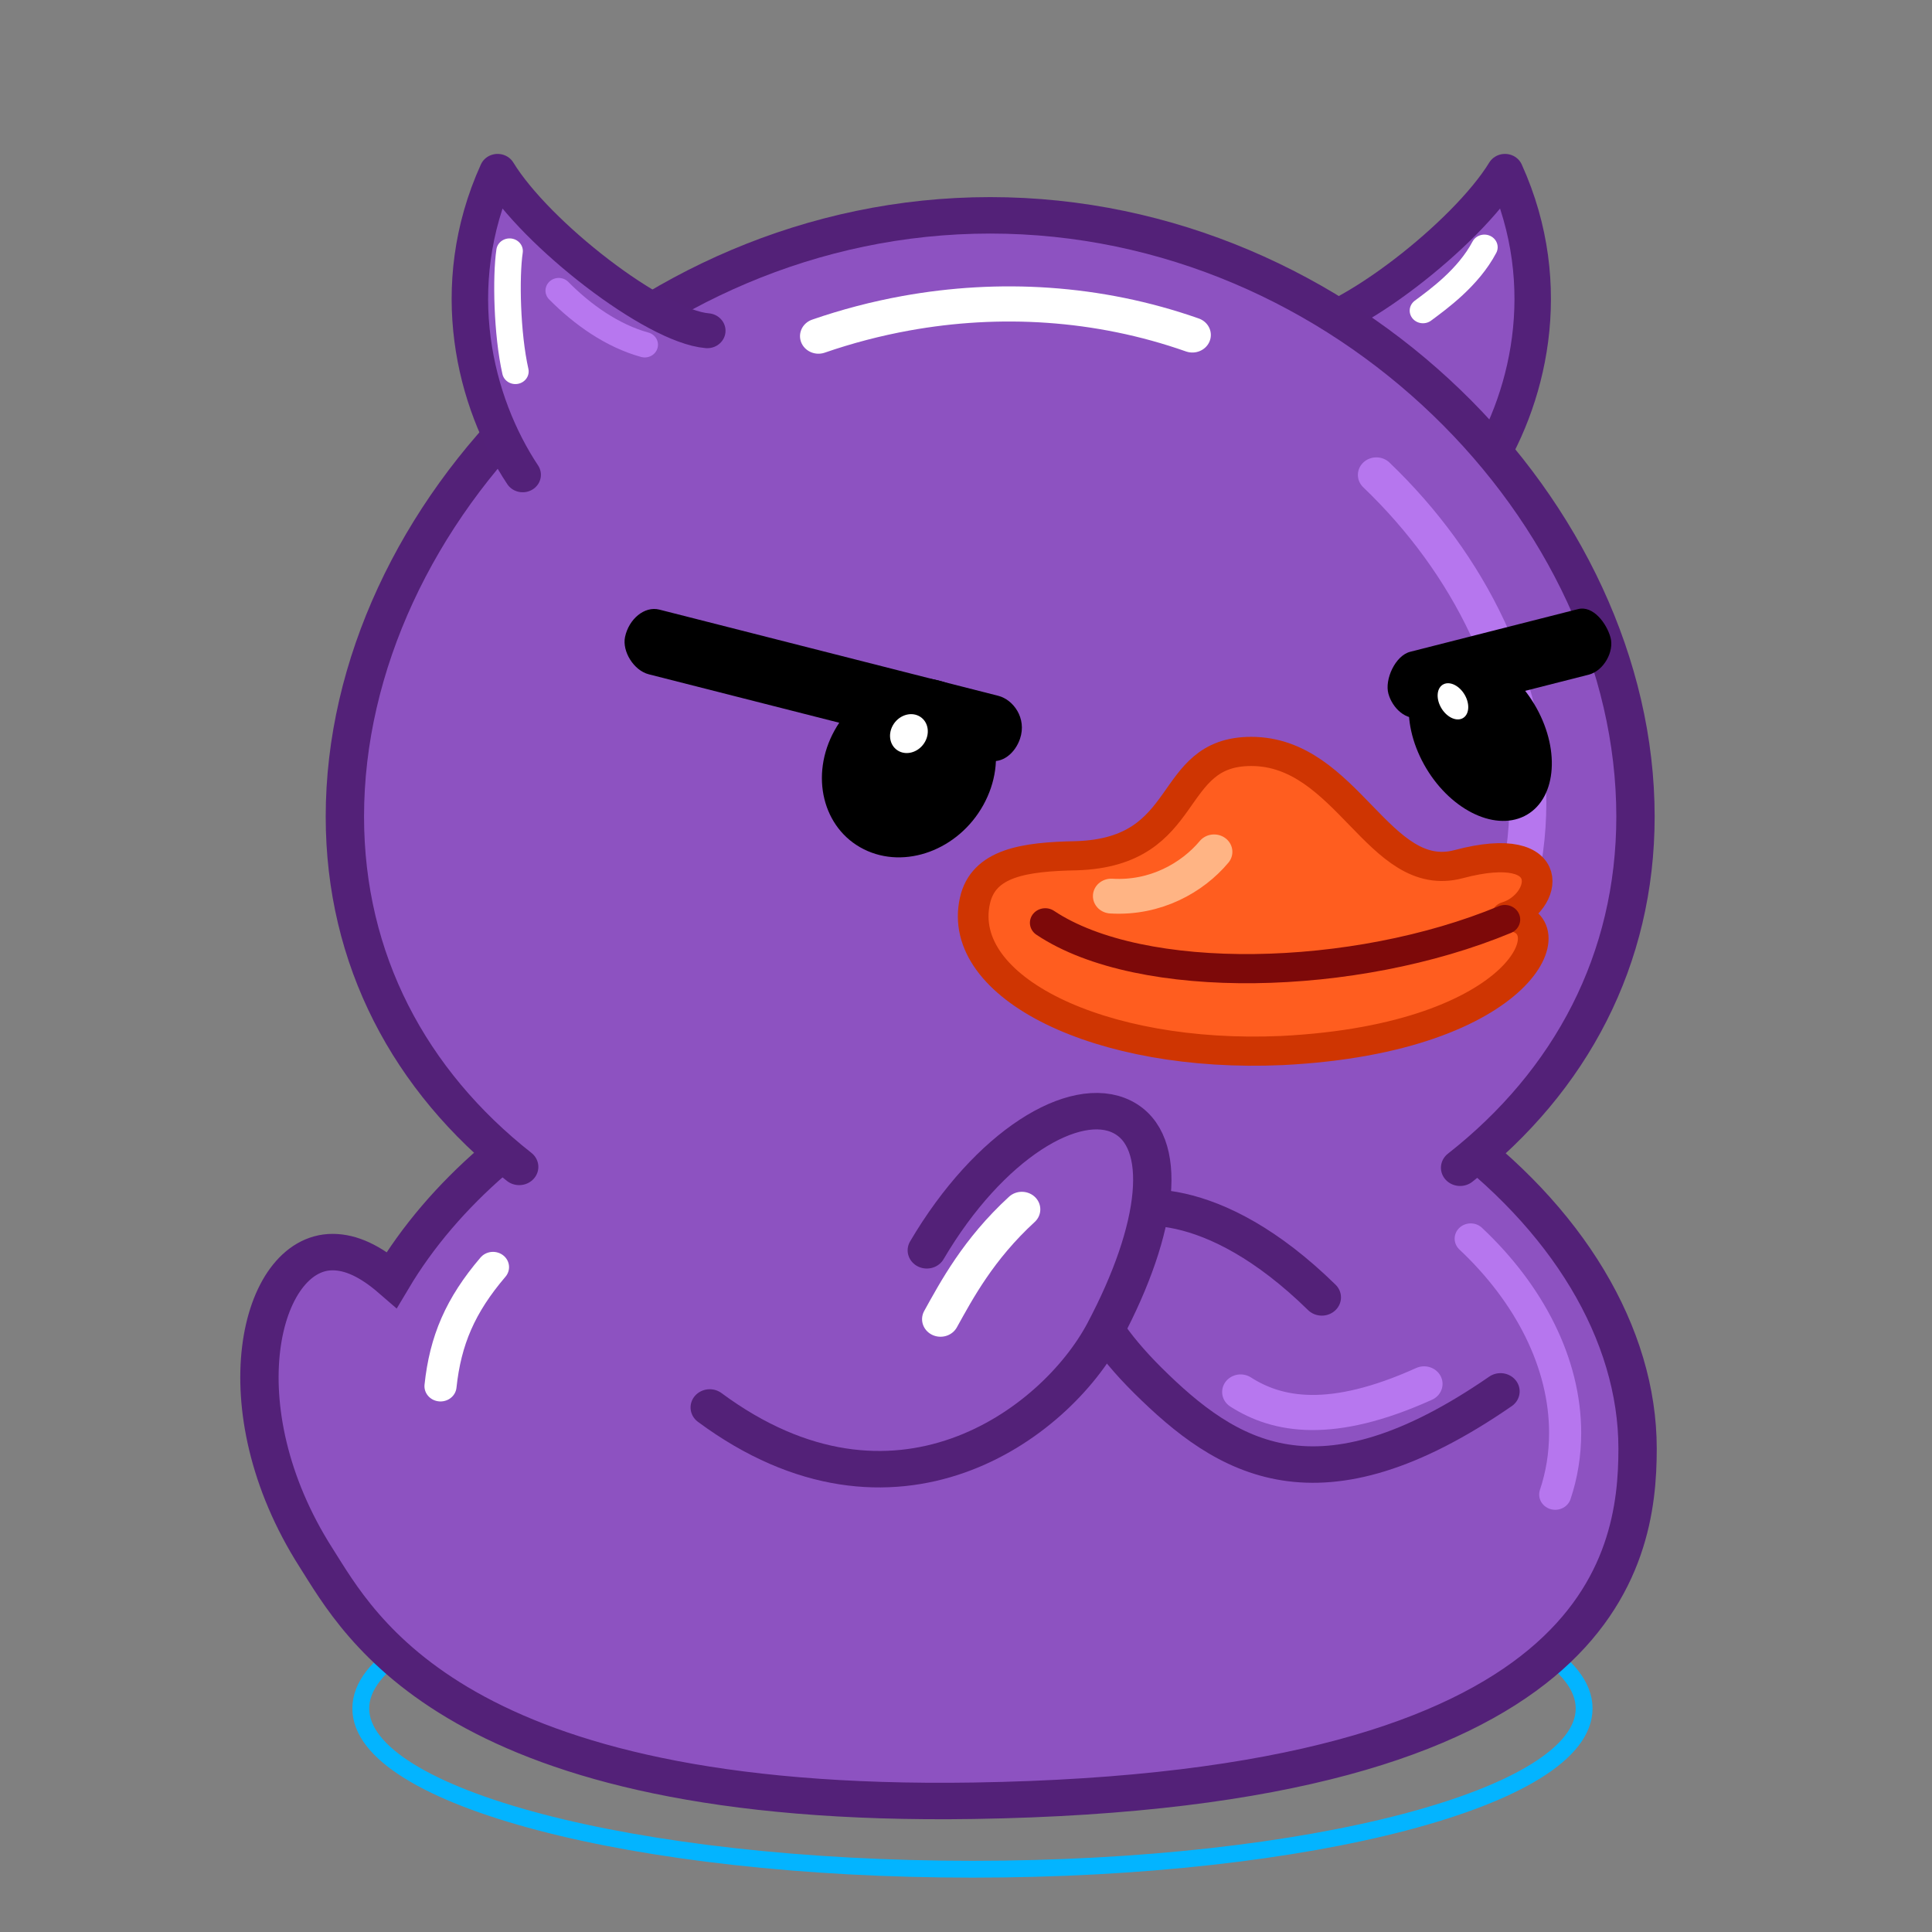<svg xmlns="http://www.w3.org/2000/svg" xmlns:xlink="http://www.w3.org/1999/xlink" viewBox="0 0 512 512" width="512" height="512" style="width: 100%; height: 100%; transform: translate3d(0,0,0); content-visibility: visible;" preserveAspectRatio="xMidYMid meet"><rect x="0" y="0" width="512" height="512" fill="#808080" stroke="none"/><defs><clipPath id="__lottie_element_2"><rect width="512" height="512" x="0" y="0"></rect></clipPath><clipPath id="__lottie_element_4"><path d="M0,0 L512,0 L512,512 L0,512z"></path></clipPath><clipPath id="__lottie_element_82"><path d="M0,0 L512,0 L512,512 L0,512z"></path></clipPath><clipPath id="__lottie_element_89"><path d="M0,0 L512,0 L512,512 L0,512z"></path></clipPath><clipPath id="__lottie_element_96"><path d="M0,0 L512,0 L512,512 L0,512z"></path></clipPath><clipPath id="__lottie_element_174"><path d="M0,0 L512,0 L512,512 L0,512z"></path></clipPath><clipPath id="__lottie_element_181"><path d="M0,0 L512,0 L512,512 L0,512z"></path></clipPath></defs><g clip-path="url(#__lottie_element_2)"><g clip-path="url(#__lottie_element_96)" style="display: none;" transform="matrix(1,0,0,1,0,0)" opacity="1"><g clip-path="url(#__lottie_element_181)" style="display: none;" transform="matrix(1,0,0,1,0,21)" opacity="1"><g style="display: none;" transform="matrix(1.502,0,0,1.502,-7.507,334.352)" opacity="1"><g opacity="1" transform="matrix(1,0,0,1,176.495,64.82)"><path stroke-linecap="round" stroke-linejoin="round" fill-opacity="0" stroke="rgb(3,180,255)" stroke-opacity="1" stroke-width="0" d=" M151.495,0 C151.495,21.992 83.669,39.82 0.001,39.82 C-83.667,39.82 -151.494,21.992 -151.494,0 C-151.494,-21.992 -83.667,-39.82 0.001,-39.82 C83.669,-39.82 151.495,-21.992 151.495,0z"></path></g></g></g><g clip-path="url(#__lottie_element_174)" style="display: none;" transform="matrix(1,0,0,1,0,21)" opacity="1"><g style="display: none;" transform="matrix(1.502,0,0,1.502,-7.507,334.352)" opacity="1"><g opacity="1" transform="matrix(1,0,0,1,176.495,64.82)"><path stroke-linecap="round" stroke-linejoin="round" fill-opacity="0" stroke="rgb(3,180,255)" stroke-opacity="1" stroke-width="0" d=" M151.495,0 C151.495,21.992 83.669,39.82 0.001,39.82 C-83.667,39.82 -151.494,21.992 -151.494,0 C-151.494,-21.992 -83.667,-39.82 0.001,-39.82 C83.669,-39.82 151.495,-21.992 151.495,0z"></path></g></g></g><g style="display: block;" transform="matrix(1.194,0,0,1.193,25.576,226.269)" opacity="1"><g opacity="1" transform="matrix(1,0,0,1,181.744,121.27)"><path fill="rgb(141,82,193)" fill-opacity="1" d=" M-129.617,33.609 C-150.401,-0.659 -141.738,-36.021 -126.042,-36.021 C-122.044,-36.021 -117.876,-33.999 -113.193,-29.732 C-90.858,-69.225 -38.796,-96.27 16.388,-96.27 C52.928,-96.27 87.997,-84.857 115.134,-64.132 C141.578,-43.938 156.744,-17.37 156.744,8.758 C156.744,34.449 149.138,86.732 12.908,88.999 C-99.678,90.873 -120.318,48.942 -129.617,33.609z"></path><path stroke-linecap="butt" stroke-linejoin="miter" fill-opacity="0" stroke-miterlimit="10" stroke="rgb(83,33,120)" stroke-opacity="1" stroke-width="8.306" d=" M-129.617,33.609 C-150.401,-0.659 -141.738,-36.021 -126.042,-36.021 C-122.044,-36.021 -117.876,-33.999 -113.193,-29.732 C-90.858,-69.225 -38.796,-96.27 16.388,-96.27 C52.928,-96.27 87.997,-84.857 115.134,-64.132 C141.578,-43.938 156.744,-17.37 156.744,8.758 C156.744,34.449 149.138,86.732 12.908,88.999 C-99.678,90.873 -120.318,48.942 -129.617,33.609z"></path></g></g><g style="display: block;" transform="matrix(1.194,0,0,1.193,89.908,290.393)" opacity="1"><g opacity="1" transform="matrix(1,0,0,1,35.411,44.677)"><path stroke-linecap="round" stroke-linejoin="round" fill-opacity="0" stroke="rgb(255,255,255)" stroke-opacity="1" stroke-width="6.957" d=" M-9.168,10.706 C-6.782,-0.046 -1.114,-8.567 10.282,-19.553"></path></g></g><g style="display: block;" transform="matrix(1.194,0,0,1.193,352.195,290.376)" opacity="1"><g opacity="1" transform="matrix(1,0,0,1,37.069,67.66)"><path stroke-linecap="round" stroke-linejoin="round" fill-opacity="0" stroke="rgb(182,118,238)" stroke-opacity="1" stroke-width="6.957" d=" M0.925,-28.181 C8.022,-17.935 12.069,-6.476 12.069,5.041 C12.069,20.012 5.23,32.708 -6.256,42.413"></path></g></g><g style="display: block;" transform="matrix(-1.179,0,0,1.186,273.859,230.007)" opacity="1"><g opacity="1" transform="matrix(1,0,0,1,0,0)"><path fill="rgb(141,82,193)" fill-opacity="1" d=" M-97.5,-95.5 C-108,-112 -114.5,-138.5 -103,-165 C-94.5,-150.5 -68.5,-129.5 -57,-128.5"></path><path stroke-linecap="round" stroke-linejoin="round" fill-opacity="0" stroke="rgb(83,33,121)" stroke-opacity="1" stroke-width="8" d=" M-97.5,-95.5 C-108,-112 -114.5,-138.5 -103,-165 C-94.5,-150.5 -68.5,-129.5 -57,-128.5"></path></g></g><g style="display: block;" transform="matrix(1.373,0,0,1.372,60.919,11.918)" opacity="1"><g opacity="1" transform="matrix(1,0,0,1,146.544,119.319)"><path fill="rgb(141,82,193)" fill-opacity="1" d=" M-88.712,94.152 C-109.348,77.059 -121.544,53.086 -121.544,24.761 C-121.544,-35.247 -67.128,-94.319 -0.001,-94.319 C67.126,-94.319 121.544,-35.247 121.544,24.761 C121.544,53.01 109.407,77.09 88.51,94.319"></path><path stroke-linecap="round" stroke-linejoin="round" fill-opacity="0" stroke="rgb(83,33,120)" stroke-opacity="1" stroke-width="7.22" d=" M-88.712,94.152 C-109.348,77.059 -121.544,53.086 -121.544,24.761 C-121.544,-35.247 -67.128,-94.319 -0.001,-94.319 C67.126,-94.319 121.544,-35.247 121.544,24.761 C121.544,53.01 109.407,77.09 88.51,94.319"></path></g></g><g style="display: block;" transform="matrix(1.287,0.477,-0.477,1.286,172.85,-10.309)" opacity="1"><g opacity="1" transform="matrix(1,0,0,1,72.169,56.331)"><path stroke-linecap="round" stroke-linejoin="round" fill-opacity="0" stroke="rgb(255,255,255)" stroke-opacity="1" stroke-width="6.957" d=" M-21.667,-4.192 C-16.565,-8.828 -10.976,-13.01 -4.983,-16.624 C9.26,-25.214 25.783,-30.597 43.461,-31.261"></path></g></g><g style="display: block;" transform="matrix(1.373,0,0,1.372,322.102,77.121)" opacity="1"><g opacity="1" transform="matrix(1,0,0,1,41.304,84.742)"><path stroke-linecap="round" stroke-linejoin="round" fill-opacity="0" stroke="rgb(182,118,238)" stroke-opacity="1" stroke-width="6.957" d=" M-16.304,-59.742 C3.747,-41.575 16.304,-16.389 16.304,9.004 C16.304,19.934 13.978,29.965 9.729,38.943"></path></g></g><g style="display: block;" transform="matrix(1.373,0,0,1.372,215.096,168.22)" opacity="1"><g opacity="1" transform="matrix(1,0,0,1,18.962,20.473)"><path fill="rgb(0,0,0)" fill-opacity="1" d=" M14.014,7.383 C9.316,16.3 -0.766,20.223 -8.506,16.146 C-16.246,12.068 -18.712,1.533 -14.015,-7.384 C-9.317,-16.3 0.766,-20.223 8.506,-16.146 C16.246,-12.068 18.712,-1.534 14.014,7.383z"></path></g></g><g style="display: block;" transform="matrix(1.373,0,0,1.372,167.325,141.821)" opacity="1"><g opacity="1" transform="matrix(1,0,0,1,38.02,14.643)"><path fill="rgb(0,0,0)" fill-opacity="1" d=" M30.548,13.639 C30.548,13.639 -33.277,-3.431 -33.277,-3.431 C-36.096,-4.185 -38.321,-7.974 -37.741,-10.834 C-37.025,-14.362 -34.091,-16.994 -31.272,-16.24 C-31.272,-16.24 32.553,0.83 32.553,0.83 C35.372,1.584 37.968,5.241 36.654,9.332 C35.761,12.11 33.367,14.393 30.548,13.639z"></path></g></g><g style="display: block;" transform="matrix(1.373,0,0,1.372,367.692,161.513)" opacity="1"><g opacity="1" transform="matrix(1,0,0,1,15.444,19.135)"><path fill="rgb(0,0,0)" fill-opacity="1" d=" M-10.596,5.583 C-5.998,14.31 2.473,18.885 8.326,15.802 C14.178,12.718 15.195,3.144 10.598,-5.583 C6,-14.31 -2.473,-18.885 -8.325,-15.801 C-14.178,-12.718 -15.194,-3.144 -10.596,5.583z"></path></g></g><g style="display: block;" transform="matrix(1.373,0,0,1.372,363.266,141.929)" opacity="1"><g opacity="1" transform="matrix(1,0,0,1,21.915,10.336)"><path fill="rgb(0,0,0)" fill-opacity="1" d=" M-14.442,9.331 C-14.442,9.331 17.173,0.875 17.173,0.875 C19.992,0.122 22.028,-3.708 21.274,-6.526 C20.52,-9.345 17.986,-12.869 15.167,-12.115 C15.167,-12.115 -16.448,-3.66 -16.448,-3.66 C-19.267,-2.906 -21.303,1.84 -20.549,4.659 C-19.795,7.478 -17.261,10.085 -14.442,9.331z"></path></g></g><g style="display: block;" transform="matrix(1.373,0,0,1.372,256.628,191.535)" opacity="1"><g opacity="1" transform="matrix(1,0,0,1,56.073,29.872)"><path fill="rgb(255,93,31)" fill-opacity="1" d=" M38.205,4.402 C48.582,4.42 43.664,28.466 2.813,29.621 C-35.748,30.711 -49.243,11.342 -46.843,-0.049 C-45.486,-6.488 -37.22,-9.789 -30.044,-10.418 C-8.063,-12.343 -19.112,-29.621 -2.891,-29.621 C15.216,-29.621 13.71,-1.466 28.701,-5.652 C47.992,-11.039 45.902,1.965 38.205,4.402z"></path><path stroke-linecap="round" stroke-linejoin="round" fill-opacity="0" stroke="rgb(207,53,2)" stroke-opacity="1" stroke-width="5.778" d=" M38.205,4.402 C48.582,4.42 43.664,28.466 2.813,29.621 C-35.748,30.711 -49.243,11.342 -46.843,-0.049 C-45.486,-6.488 -37.22,-9.789 -30.044,-10.418 C-8.063,-12.343 -19.112,-29.621 -2.891,-29.621 C15.216,-29.621 13.71,-1.466 28.701,-5.652 C47.992,-11.039 45.902,1.965 38.205,4.402z"></path></g></g><g style="display: block;" transform="matrix(1.183,0,0,1.182,256.196,230.951)" opacity="1"><g opacity="1" transform="matrix(1,0,0,1,0,0)"><path stroke-linecap="round" stroke-linejoin="miter" fill-opacity="0" stroke-miterlimit="4" stroke="rgb(255,180,132)" stroke-opacity="1" stroke-width="8" d=" M37.251,-0.077 C49.426,-2.047 57.973,-12.448 58.491,-20.347"></path></g></g><g style="display: block;" transform="matrix(1.373,0,0,1.372,245.99,204.166)" opacity="1"><g opacity="1" transform="matrix(1,0,0,1,72.026,32.662)"><path stroke-linecap="round" stroke-linejoin="round" fill-opacity="0" stroke="rgb(125,9,9)" stroke-opacity="1" stroke-width="5.778" d=" M-41.958,-6.939 C-23.847,6.477 7.648,2.259 28.337,-6.012"></path></g></g><g style="display: block;" transform="matrix(1.174,-0.214,0.214,1.174,244.862,292.568)" opacity="1"><g opacity="1" transform="matrix(1,0,0,1,68.835,79.345)"><path fill="rgb(141,82,193)" fill-opacity="1" d=" M8.912,-23.716 C-11.723,-51.042 -30.227,-50.071 -35.513,-47.204 C-45.651,-41.706 -44.688,-27.64 -30.904,-9.477 C-15.783,10.444 0.74,24.015 43.835,3.46"></path><path stroke-linecap="round" stroke-linejoin="round" fill-opacity="0" stroke="rgb(83,33,120)" stroke-opacity="1" stroke-width="8.306" d=" M8.912,-23.716 C-11.723,-51.042 -30.227,-50.071 -35.513,-47.204 C-45.651,-41.706 -44.688,-27.64 -30.904,-9.477 C-15.783,10.444 0.74,24.015 43.835,3.46"></path></g></g><g style="display: block;" transform="matrix(1.359,-0.192,0.192,1.358,68.832,223.261)" opacity="1"><g opacity="1" transform="matrix(1,0,0,1,25.863,32.921)"><path stroke-linecap="round" stroke-linejoin="round" fill-opacity="0" stroke="rgb(183,119,239)" stroke-opacity="1" stroke-width="6.957" d=" M173.41,100.98 C147.888,106.807 141.587,92.825 135.426,84.908"></path></g></g><g style="display: block;" transform="matrix(1.188,-0.118,0.118,1.187,150.355,269.062)" opacity="1"><g opacity="1" transform="matrix(1,0,0,1,75.218,73.529)"><path fill="rgb(141,82,193)" fill-opacity="1" d=" M-0.301,-17.568 C15.496,-41.461 34.847,-51.99 44.532,-45.729 C54.217,-39.467 50.498,-19.944 36.763,3.134 C24.641,23.499 -13.014,48.529 -50.219,14.059"></path><path stroke-linecap="round" stroke-linejoin="round" fill-opacity="0" stroke="rgb(83,33,120)" stroke-opacity="1" stroke-width="8.306" d=" M-0.301,-17.568 C15.496,-41.461 34.847,-51.99 44.532,-45.729 C54.217,-39.467 50.498,-19.944 36.763,3.134 C24.641,23.499 -13.014,48.529 -50.219,14.059"></path></g></g><g style="display: block;" transform="matrix(1.37,-0.082,0.082,1.369,80.555,177.408)" opacity="1"><g opacity="1" transform="matrix(1,0,0,1,25.863,32.921)"><path stroke-linecap="round" stroke-linejoin="round" fill-opacity="0" stroke="rgb(255,255,255)" stroke-opacity="1" stroke-width="6.957" d=" M93.09,91.272 C97.39,83.894 104.074,74.231 115.205,66.876"></path></g></g><g style="display: block;" transform="matrix(1.179,0,0,1.186,256.178,230.007)" opacity="1"><g opacity="1" transform="matrix(1,0,0,1,0,0)"><path fill="rgb(141,82,193)" fill-opacity="1" d=" M-97.5,-95.5 C-108,-112 -114.5,-138.5 -103,-165 C-94.5,-150.5 -68.5,-129.5 -57,-128.5"></path><path stroke-linecap="round" stroke-linejoin="round" fill-opacity="0" stroke="rgb(83,33,121)" stroke-opacity="1" stroke-width="8" d=" M-97.5,-95.5 C-108,-112 -114.5,-138.5 -103,-165 C-94.5,-150.5 -68.5,-129.5 -57,-128.5"></path></g></g><g style="display: block;" transform="matrix(1.281,0.478,-0.476,1.293,166.404,-12.976)" opacity="1"><g opacity="1" transform="matrix(1,0,0,1,72.169,56.331)"><path stroke-linecap="round" stroke-linejoin="round" fill-opacity="0" stroke="rgb(183,119,239)" stroke-opacity="1" stroke-width="5" d=" M-63.823,1.396 C-58.009,4.383 -51.301,6.493 -44.901,6.26"></path></g></g><g style="display: block;" transform="matrix(1.287,0.477,-0.477,1.286,174.834,-4.258)" opacity="1"><g opacity="1" transform="matrix(1,0,0,1,72.169,56.331)"><path stroke-linecap="round" stroke-linejoin="round" fill-opacity="0" stroke="rgb(255,255,255)" stroke-opacity="1" stroke-width="5" d=" M-82.412,-7.071 C-81.851,-2.909 -77.741,8.012 -73.509,15.089"></path></g></g><g style="display: block;" transform="matrix(1.287,0.477,-0.477,1.286,172.85,-8.293)" opacity="1"><g opacity="1" transform="matrix(1,0,0,1,72.169,56.331)"><path stroke-linecap="round" stroke-linejoin="round" fill-opacity="0" stroke="rgb(255,255,255)" stroke-opacity="1" stroke-width="5" d=" M92.207,-68.996 C91.749,-62.413 88.197,-56.47 86.097,-53.06"></path></g></g><g style="display: block;" transform="matrix(0.377,0,0,0.376,233.983,185.029)" opacity="1"><g opacity="1" transform="matrix(0.791,0,0,0.791,18.962,5.338)"><path fill="rgb(255,255,255)" fill-opacity="1" d=" M14.014,7.383 C9.316,16.3 -0.766,20.223 -8.506,16.146 C-16.246,12.068 -18.712,1.533 -14.015,-7.384 C-9.317,-16.3 0.766,-20.223 8.506,-16.146 C16.246,-12.068 18.712,-1.534 14.014,7.383z"></path></g></g><g style="display: block;" transform="matrix(0.294,0,0,0.293,377.291,172.657)" opacity="1"><g opacity="1" transform="matrix(1,0,0,1,15.444,19.135)"><path fill="rgb(255,255,255)" fill-opacity="1" d=" M-10.596,5.583 C-5.998,14.31 2.473,18.885 8.326,15.802 C14.178,12.718 15.195,3.144 10.598,-5.583 C6,-14.31 -2.473,-18.885 -8.325,-15.801 C-14.178,-12.718 -15.194,-3.144 -10.596,5.583z"></path></g></g></g><g clip-path="url(#__lottie_element_4)" style="display: block;" transform="matrix(1,0,0,1,0,0)" opacity="1"><g clip-path="url(#__lottie_element_89)" style="display: block;" transform="matrix(1,0,0,1,0,21)" opacity="1"><g style="display: block;" transform="matrix(1.07,0,0,1.07,68.86,362.398)" opacity="1"><g opacity="1" transform="matrix(1,0,0,1,176.495,64.82)"><path stroke-linecap="round" stroke-linejoin="round" fill-opacity="0" stroke="rgb(3,180,255)" stroke-opacity="1" stroke-width="4.174" d=" M151.495,0 C151.495,21.992 83.669,39.82 0.001,39.82 C-83.667,39.82 -151.494,21.992 -151.494,0 C-151.494,-21.992 -83.667,-39.82 0.001,-39.82 C83.669,-39.82 151.495,-21.992 151.495,0z"></path></g></g></g><g clip-path="url(#__lottie_element_82)" style="display: block;" transform="matrix(1,0,0,1,0,21)" opacity="1"><g style="display: block;" transform="matrix(0.689,0,0,0.689,136.043,387.072)" opacity="1"><g opacity="1" transform="matrix(1,0,0,1,176.495,64.82)"><path stroke-linecap="round" stroke-linejoin="round" fill-opacity="0" stroke="rgb(3,180,255)" stroke-opacity="1" stroke-width="3.522" d=" M151.495,0 C151.495,21.992 83.669,39.82 0.001,39.82 C-83.667,39.82 -151.494,21.992 -151.494,0 C-151.494,-21.992 -83.667,-39.82 0.001,-39.82 C83.669,-39.82 151.495,-21.992 151.495,0z"></path></g></g></g><g style="display: block;" transform="matrix(1.223,0,0,1.163,20.005,232.675)" opacity="1"><g opacity="1" transform="matrix(1,0,0,1,181.744,121.27)"><path fill="rgb(141,82,193)" fill-opacity="1" d=" M-129.617,33.609 C-150.401,-0.659 -141.738,-36.021 -126.042,-36.021 C-122.044,-36.021 -117.876,-33.999 -113.193,-29.732 C-90.858,-69.225 -38.796,-96.27 16.388,-96.27 C52.928,-96.27 87.997,-84.857 115.134,-64.132 C141.578,-43.938 156.744,-17.37 156.744,8.758 C156.744,34.449 149.138,86.732 12.908,88.999 C-99.678,90.873 -120.318,48.942 -129.617,33.609z"></path><path stroke-linecap="butt" stroke-linejoin="miter" fill-opacity="0" stroke-miterlimit="10" stroke="rgb(83,33,120)" stroke-opacity="1" stroke-width="8.306" d=" M-129.617,33.609 C-150.401,-0.659 -141.738,-36.021 -126.042,-36.021 C-122.044,-36.021 -117.876,-33.999 -113.193,-29.732 C-90.858,-69.225 -38.796,-96.27 16.388,-96.27 C52.928,-96.27 87.997,-84.857 115.134,-64.132 C141.578,-43.938 156.744,-17.37 156.744,8.758 C156.744,34.449 149.138,86.732 12.908,88.999 C-99.678,90.873 -120.318,48.942 -129.617,33.609z"></path></g></g><g style="display: block;" transform="matrix(1.223,0,0,1.163,85.924,295.216)" opacity="1"><g opacity="1" transform="matrix(1,0,0,1,35.411,44.677)"><path stroke-linecap="round" stroke-linejoin="round" fill-opacity="0" stroke="rgb(255,255,255)" stroke-opacity="1" stroke-width="6.957" d=" M-10.215,17.35 C-9.165,6.925 -5.935,-1.042 1.159,-9.779"></path></g></g><g style="display: block;" transform="matrix(1.223,0,0,1.163,354.682,295.2)" opacity="1"><g opacity="1" transform="matrix(1,0,0,1,37.069,67.66)"><path stroke-linecap="round" stroke-linejoin="round" fill-opacity="0" stroke="rgb(182,118,238)" stroke-opacity="1" stroke-width="6.957" d=" M-8.394,-39.236 C4.376,-26.606 12.069,-10.837 12.069,5.041 C12.069,9.972 11.327,14.657 9.921,19.069"></path></g></g><g style="display: block;" transform="matrix(-1.208,0,0,1.157,274.413,236.321)" opacity="1"><g opacity="1" transform="matrix(1,0,0,1,0,0)"><path fill="rgb(141,82,193)" fill-opacity="1" d=" M-97.5,-95.5 C-108,-112 -114.5,-138.5 -103,-165 C-94.5,-150.5 -68.5,-129.5 -57,-128.5"></path><path stroke-linecap="round" stroke-linejoin="round" fill-opacity="0" stroke="rgb(83,33,121)" stroke-opacity="1" stroke-width="8" d=" M-97.5,-95.5 C-108,-112 -114.5,-138.5 -103,-165 C-94.5,-150.5 -68.5,-129.5 -57,-128.5"></path></g></g><g style="display: block;" transform="matrix(1.407,0,0,1.338,56.22,23.616)" opacity="1"><g opacity="1" transform="matrix(1,0,0,1,146.544,119.319)"><path fill="rgb(141,82,193)" fill-opacity="1" d=" M-88.712,94.152 C-109.348,77.059 -121.544,53.086 -121.544,24.761 C-121.544,-35.247 -67.128,-94.319 -0.001,-94.319 C67.126,-94.319 121.544,-35.247 121.544,24.761 C121.544,53.01 109.407,77.09 88.51,94.319"></path><path stroke-linecap="round" stroke-linejoin="round" fill-opacity="0" stroke="rgb(83,33,120)" stroke-opacity="1" stroke-width="7.22" d=" M-88.712,94.152 C-109.348,77.059 -121.544,53.086 -121.544,24.761 C-121.544,-35.247 -67.128,-94.319 -0.001,-94.319 C67.126,-94.319 121.544,-35.247 121.544,24.761 C121.544,53.01 109.407,77.09 88.51,94.319"></path></g></g><g style="display: block;" transform="matrix(1.319,0.465,-0.489,1.255,170.912,1.937)" opacity="1"><g opacity="1" transform="matrix(1,0,0,1,72.169,56.331)"><path stroke-linecap="round" stroke-linejoin="round" fill-opacity="0" stroke="rgb(255,255,255)" stroke-opacity="1" stroke-width="6.957" d=" M-18.879,-6.639 C-14.55,-10.308 -9.903,-13.657 -4.983,-16.624 C10.232,-25.8 28.048,-31.316 47.093,-31.331"></path></g></g><g style="display: block;" transform="matrix(1.407,0,0,1.338,323.847,87.209)" opacity="1"><g opacity="1" transform="matrix(1,0,0,1,41.304,84.742)"><path stroke-linecap="round" stroke-linejoin="round" fill-opacity="0" stroke="rgb(182,118,238)" stroke-opacity="1" stroke-width="6.957" d=" M-12.235,-55.856 C5.431,-38.074 16.304,-14.625 16.304,9.004 C16.304,21.959 13.036,33.651 7.172,43.825"></path></g></g><g style="display: block;" transform="matrix(1.407,0,0,1.338,214.201,176.059)" opacity="1"><g opacity="1" transform="matrix(1,0,0,1,18.962,20.473)"><path fill="rgb(0,0,0)" fill-opacity="1" d=" M14.014,7.383 C9.316,16.3 -0.766,20.223 -8.506,16.146 C-16.246,12.068 -18.712,1.533 -14.015,-7.384 C-9.317,-16.3 0.766,-20.223 8.506,-16.146 C16.246,-12.068 18.712,-1.534 14.014,7.383z"></path></g></g><g style="display: block;" transform="matrix(1.407,0,0,1.338,165.251,163.692)" opacity="1"><g opacity="1" transform="matrix(1,0,0,1,38.02,14.643)"><path fill="rgb(0,0,0)" fill-opacity="1" d=" M30.548,13.639 C30.548,13.639 -33.277,-3.431 -33.277,-3.431 C-36.096,-4.185 -38.321,-7.974 -37.741,-10.834 C-37.025,-14.362 -34.091,-16.994 -31.272,-16.24 C-31.272,-16.24 32.553,0.83 32.553,0.83 C35.372,1.584 37.968,5.241 36.654,9.332 C35.761,12.11 33.367,14.393 30.548,13.639z"></path></g></g><g style="display: block;" transform="matrix(1.407,0,0,1.338,370.561,169.518)" opacity="1"><g opacity="1" transform="matrix(1,0,0,1,15.444,19.135)"><path fill="rgb(0,0,0)" fill-opacity="1" d=" M-10.596,5.583 C-5.998,14.31 2.473,18.885 8.326,15.802 C14.178,12.718 15.195,3.144 10.598,-5.583 C6,-14.31 -2.473,-18.885 -8.325,-15.801 C-14.178,-12.718 -15.194,-3.144 -10.596,5.583z"></path></g></g><g style="display: block;" transform="matrix(1.407,0,0,1.338,366.026,163.798)" opacity="1"><g opacity="1" transform="matrix(1,0,0,1,21.915,10.336)"><path fill="rgb(0,0,0)" fill-opacity="1" d=" M-14.442,9.331 C-14.442,9.331 17.173,0.875 17.173,0.875 C19.992,0.122 22.028,-3.708 21.274,-6.526 C20.52,-9.345 17.986,-12.869 15.167,-12.115 C15.167,-12.115 -16.448,-3.66 -16.448,-3.66 C-19.267,-2.906 -21.303,1.84 -20.549,4.659 C-19.795,7.478 -17.261,10.085 -14.442,9.331z"></path></g></g><g style="display: block;" transform="matrix(1.407,0,0,1.338,256.757,198.799)" opacity="1"><g opacity="1" transform="matrix(1,0,0,1,56.073,29.872)"><path fill="rgb(255,93,31)" fill-opacity="1" d=" M45.218,3.036 C57.345,3.332 49.028,27.197 2.904,29.621 C-31.372,31.243 -58.587,17.129 -54.927,-0.067 C-53.336,-7.549 -45.694,-8.767 -35.783,-8.961 C-13.762,-9.714 -19.112,-29.621 -2.891,-29.621 C15.216,-29.621 21.18,-3.105 36.171,-7.292 C55.461,-12.679 52.916,0.599 45.218,3.036z"></path><path stroke-linecap="round" stroke-linejoin="round" fill-opacity="0" stroke="rgb(207,53,2)" stroke-opacity="1" stroke-width="5.778" d=" M45.218,3.036 C57.345,3.332 49.028,27.197 2.904,29.621 C-31.372,31.243 -58.587,17.129 -54.927,-0.067 C-53.336,-7.549 -45.694,-8.767 -35.783,-8.961 C-13.762,-9.714 -19.112,-29.621 -2.891,-29.621 C15.216,-29.621 21.18,-3.105 36.171,-7.292 C55.461,-12.679 52.916,0.599 45.218,3.036z"></path></g></g><g style="display: block;" transform="matrix(1.212,0,0,1.153,256.314,237.242)" opacity="1"><g opacity="1" transform="matrix(1,0,0,1,0,0)"><path stroke-linecap="round" stroke-linejoin="miter" fill-opacity="0" stroke-miterlimit="4" stroke="rgb(255,180,132)" stroke-opacity="1" stroke-width="8" d=" M31.494,0.201 C41.173,0.81 49.252,-4.025 53.986,-9.968"></path></g></g><g style="display: block;" transform="matrix(1.407,0,0,1.338,245.857,211.118)" opacity="1"><g opacity="1" transform="matrix(1,0,0,1,72.026,32.662)"><path stroke-linecap="round" stroke-linejoin="round" fill-opacity="0" stroke="rgb(125,9,9)" stroke-opacity="1" stroke-width="5.778" d=" M-49.891,-7.673 C-31.796,5.023 8.383,4.043 36.678,-8.321"></path></g></g><g style="display: block;" transform="matrix(1.208,-0.181,0.19,1.149,245.808,293.979)" opacity="1"><g opacity="1" transform="matrix(1,0,0,1,68.835,79.345)"><path fill="rgb(141,82,193)" fill-opacity="1" d=" M8.912,-23.716 C-10.798,-51.637 -29.434,-51.789 -34.72,-48.922 C-44.858,-43.424 -44.232,-29.548 -31.301,-10.931 C-17.172,9.324 0.278,25.668 43.835,3.46"></path><path stroke-linecap="round" stroke-linejoin="round" fill-opacity="0" stroke="rgb(83,33,120)" stroke-opacity="1" stroke-width="8.306" d=" M8.912,-23.716 C-10.798,-51.637 -29.434,-51.789 -34.72,-48.922 C-44.858,-43.424 -44.232,-29.548 -31.301,-10.931 C-17.172,9.324 0.278,25.668 43.835,3.46"></path></g></g><g style="display: block;" transform="matrix(1.397,-0.156,0.164,1.329,67.186,222.3)" opacity="1"><g opacity="1" transform="matrix(1,0,0,1,25.863,32.921)"><path stroke-linecap="round" stroke-linejoin="round" fill-opacity="0" stroke="rgb(183,119,239)" stroke-opacity="1" stroke-width="6.957" d=" M180.588,99.999 C162.264,106.199 152.424,103.018 146.068,97.562"></path></g></g><g style="display: block;" transform="matrix(1.219,-0.1,0.105,1.159,148.416,273.978)" opacity="1"><g opacity="1" transform="matrix(1,0,0,1,75.218,73.529)"><path fill="rgb(141,82,193)" fill-opacity="1" d=" M-0.301,-17.568 C15.298,-40.536 34.781,-50.47 44.466,-44.209 C54.151,-37.947 50.365,-18.358 36.432,4.192 C23.958,24.313 -13.014,48.529 -50.219,14.059"></path><path stroke-linecap="round" stroke-linejoin="round" fill-opacity="0" stroke="rgb(83,33,120)" stroke-opacity="1" stroke-width="8.306" d=" M-0.301,-17.568 C15.298,-40.536 34.781,-50.47 44.466,-44.209 C54.151,-37.947 50.365,-18.358 36.432,4.192 C23.958,24.313 -13.014,48.529 -50.219,14.059"></path></g></g><g style="display: block;" transform="matrix(1.405,-0.063,0.066,1.337,78.137,183.699)" opacity="1"><g opacity="1" transform="matrix(1,0,0,1,25.863,32.921)"><path stroke-linecap="round" stroke-linejoin="round" fill-opacity="0" stroke="rgb(255,255,255)" stroke-opacity="1" stroke-width="6.957" d=" M89.84,96.611 C93.147,91.003 97.598,83.146 106.166,75.616"></path></g></g><g style="display: block;" transform="matrix(1.208,0,0,1.157,256.296,236.321)" opacity="1"><g opacity="1" transform="matrix(1,0,0,1,0,0)"><path fill="rgb(141,82,193)" fill-opacity="1" d=" M-97.5,-95.5 C-108,-112 -114.5,-138.5 -103,-165 C-94.5,-150.5 -68.5,-129.5 -57,-128.5"></path><path stroke-linecap="round" stroke-linejoin="round" fill-opacity="0" stroke="rgb(83,33,121)" stroke-opacity="1" stroke-width="8" d=" M-97.5,-95.5 C-108,-112 -114.5,-138.5 -103,-165 C-94.5,-150.5 -68.5,-129.5 -57,-128.5"></path></g></g><g style="display: block;" transform="matrix(1.312,0.466,-0.488,1.261,164.308,-0.663)" opacity="1"><g opacity="1" transform="matrix(1,0,0,1,72.169,56.331)"><path stroke-linecap="round" stroke-linejoin="round" fill-opacity="0" stroke="rgb(183,119,239)" stroke-opacity="1" stroke-width="5" d=" M-62.914,1.852 C-57.009,4.745 -50.272,6.685 -43.906,6.205"></path></g></g><g style="display: block;" transform="matrix(1.319,0.465,-0.489,1.255,172.945,7.839)" opacity="1"><g opacity="1" transform="matrix(1,0,0,1,72.169,56.331)"><path stroke-linecap="round" stroke-linejoin="round" fill-opacity="0" stroke="rgb(255,255,255)" stroke-opacity="1" stroke-width="5" d=" M-82.191,-5.856 C-81.087,-0.8 -76.957,9.693 -72.874,16.12"></path></g></g><g style="display: block;" transform="matrix(1.319,0.465,-0.489,1.255,170.912,3.904)" opacity="1"><g opacity="1" transform="matrix(1,0,0,1,72.169,56.331)"><path stroke-linecap="round" stroke-linejoin="round" fill-opacity="0" stroke="rgb(255,255,255)" stroke-opacity="1" stroke-width="5" d=" M92.127,-68.111 C91.376,-61.382 87.549,-55.424 85.64,-52.319"></path></g></g><g style="display: block;" transform="matrix(0.386,0,0,0.367,233.554,192.454)" opacity="1"><g opacity="1" transform="matrix(0.791,0,0,0.791,18.962,5.338)"><path fill="rgb(255,255,255)" fill-opacity="1" d=" M14.014,7.383 C9.316,16.3 -0.766,20.223 -8.506,16.146 C-16.246,12.068 -18.712,1.533 -14.015,-7.384 C-9.317,-16.3 0.766,-20.223 8.506,-16.146 C16.246,-12.068 18.712,-1.534 14.014,7.383z"></path></g></g><g style="display: block;" transform="matrix(0.301,0,0,0.286,380.397,180.387)" opacity="1"><g opacity="1" transform="matrix(1,0,0,1,15.444,19.135)"><path fill="rgb(255,255,255)" fill-opacity="1" d=" M-10.596,5.583 C-5.998,14.31 2.473,18.885 8.326,15.802 C14.178,12.718 15.195,3.144 10.598,-5.583 C6,-14.31 -2.473,-18.885 -8.325,-15.801 C-14.178,-12.718 -15.194,-3.144 -10.596,5.583z"></path></g></g></g></g></svg>